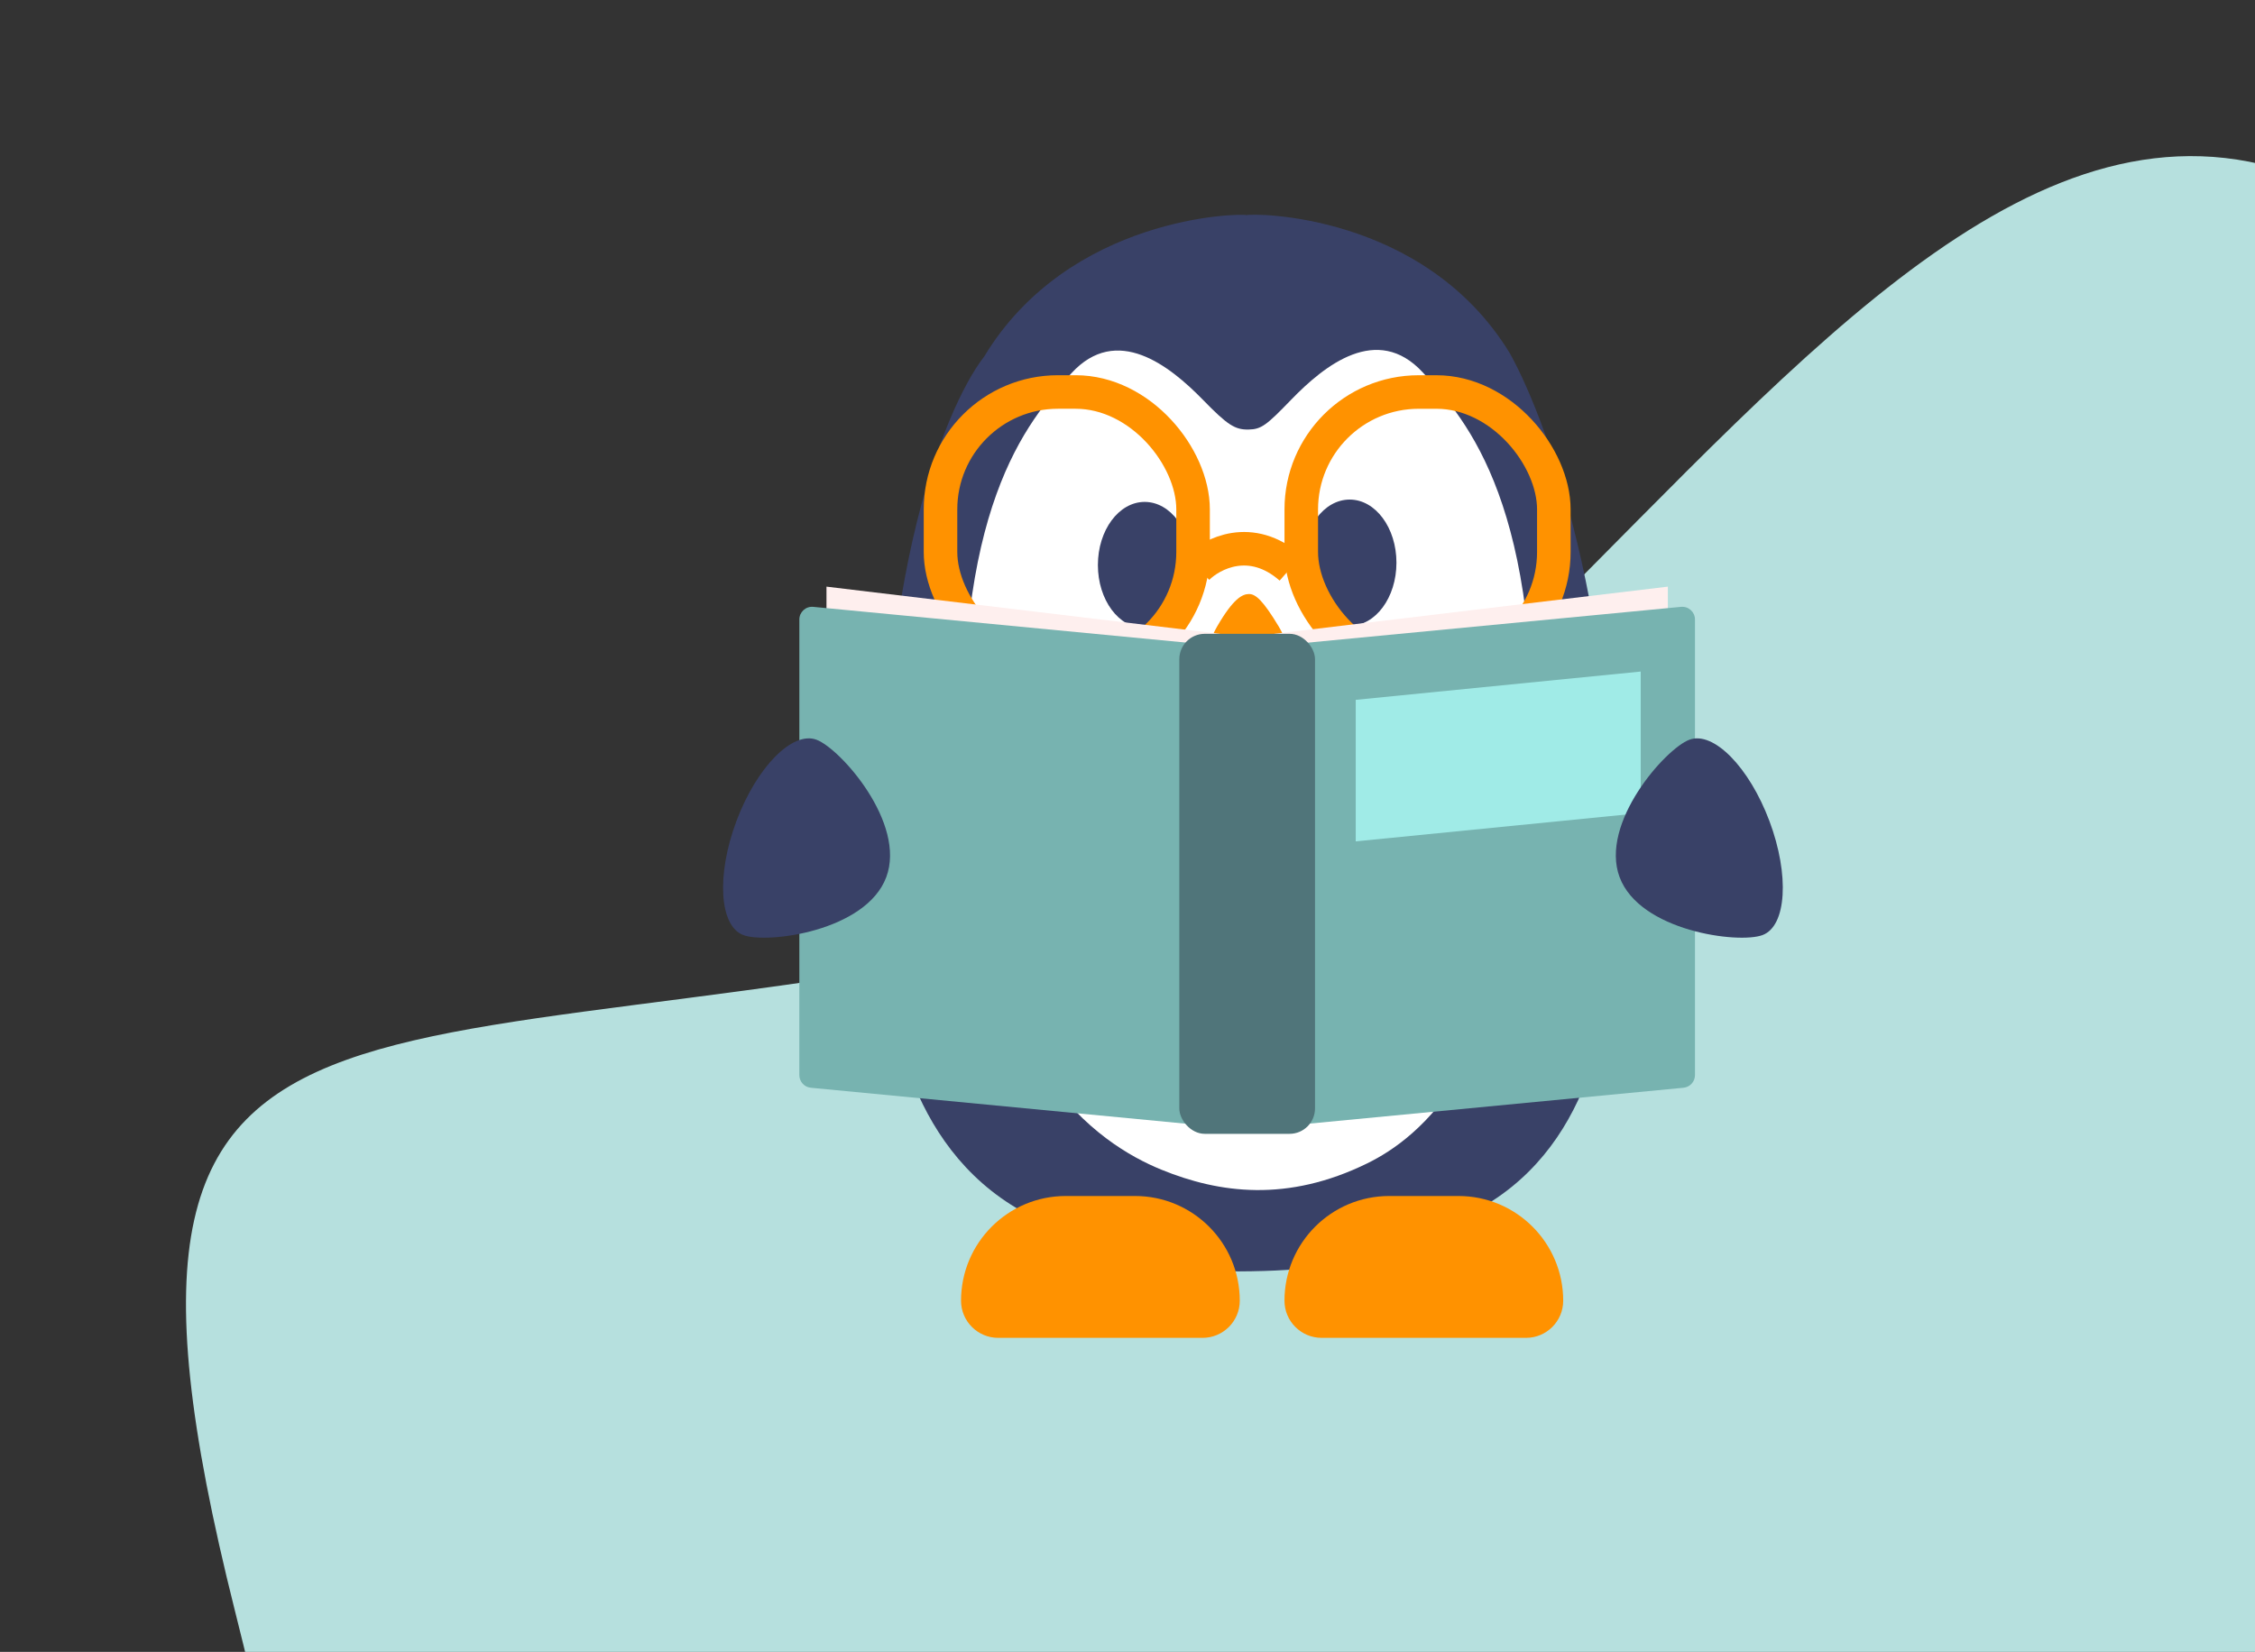 <svg width="116" height="85" viewBox="0 0 116 85" fill="none" xmlns="http://www.w3.org/2000/svg">
<rect x="0" y="0" width="116" height="85" fill="#333333" stroke="none"/>
<path d="M145.786 44.48C203.615 130.109 103.87 113.083 61.429 123.741C18.988 134.399 21.524 120.474 12.074 82.841C2.623 45.209 20.001 57.132 62.443 46.474C94.396 24.099 112.562 -26.448 145.786 44.48Z" fill="#B6E0DE"/>
<path d="M74.232 61.292C74.251 61.292 74.264 61.285 74.284 61.267C74.006 61.285 73.967 61.292 74.232 61.292Z" fill="white"/>
<path d="M76.858 61.27C76.871 61.282 76.884 61.289 76.897 61.289C77.129 61.289 77.097 61.282 76.858 61.27Z" fill="white"/>
<path d="M64.129 11.071C64.443 10.963 73.245 10.94 77.662 18.167C79.743 21.892 83.701 33.087 82.878 48.066C82.886 50.963 82.402 58.179 76.735 61.814C71.924 64.897 68.043 65.306 65.02 65.398C61.645 65.501 57.356 65.381 52.003 61.986C46.316 58.382 45.585 51.168 45.578 48.272C44.603 30.777 48.539 21.032 50.628 18.346C55.012 11.095 63.813 10.964 64.129 11.071Z" fill="#394167"/>
<path d="M75.592 62.68C75.599 62.68 75.605 62.673 75.612 62.668C75.495 62.673 75.476 62.68 75.592 62.68Z" fill="white"/>
<path d="M73.184 19.156C70.841 16.632 68.139 18.791 66.422 20.565C65.152 21.88 64.888 22.091 64.225 22.102C63.534 22.113 63.157 21.885 61.885 20.577C60.159 18.808 57.445 16.663 55.116 19.204C52.786 21.74 48.983 26.185 49.634 40.491C50.286 54.798 56.511 58.866 59.747 60.188C62.722 61.403 66.23 61.875 70.34 59.858C72.888 58.605 78.2 54.72 78.776 40.41C79.353 26.105 75.531 21.685 73.184 19.156Z" fill="white"/>
<path d="M75.52 62.67C75.526 62.675 75.532 62.675 75.539 62.675C75.636 62.682 75.623 62.675 75.52 62.67Z" fill="white"/>
<path d="M65.781 32.24C64.968 30.889 64.59 30.565 64.251 30.566C63.913 30.567 63.452 30.789 62.624 32.211C62.344 32.697 62.03 33.423 62.109 33.78C62.184 34.137 63.901 34.788 64.388 34.746C64.888 34.705 66.182 34.097 66.262 33.799C66.348 33.475 66.082 32.737 65.781 32.24Z" fill="#FF9200"/>
<path d="M49.437 66.929C49.437 63.953 51.849 61.541 54.825 61.541H58.388C61.363 61.541 63.775 63.953 63.775 66.929C63.775 67.984 62.919 68.84 61.863 68.84H51.349C50.293 68.84 49.437 67.984 49.437 66.929Z" fill="#FF9200"/>
<path d="M66.075 66.929C66.075 63.953 68.487 61.541 71.463 61.541H75.025C78.001 61.541 80.413 63.953 80.413 66.929C80.413 67.984 79.557 68.84 78.501 68.84H67.987C66.931 68.84 66.075 67.984 66.075 66.929Z" fill="#FF9200"/>
<ellipse cx="69.429" cy="28.954" rx="2.406" ry="3.248" fill="#394167"/>
<ellipse cx="58.883" cy="29.074" rx="2.406" ry="3.248" fill="#394167"/>
<rect x="48.381" y="20.17" width="12.992" height="14.272" rx="6.041" stroke="#FF9200" stroke-width="1.726"/>
<rect x="66.939" y="20.171" width="12.992" height="14.272" rx="6.041" stroke="#FF9200" stroke-width="1.726"/>
<path d="M61.596 29.226C62.343 28.48 64.348 27.434 66.395 29.226" stroke="#FF9200" stroke-width="1.726"/>
<path d="M62.759 32.613L42.515 30.186V54.944L62.759 57.371V32.613Z" fill="#FEEFEE"/>
<path d="M65.552 32.613L85.796 30.186V54.944L65.552 57.371V32.613Z" fill="#FEEFEE"/>
<path d="M66.948 33.099L86.475 31.226C86.86 31.189 87.192 31.491 87.192 31.877V55.32C87.192 55.657 86.936 55.939 86.6 55.971L66.948 57.856V33.099Z" fill="#77B3B0"/>
<path d="M69.74 36.011L84.4 34.555V41.837L69.74 43.293V36.011Z" fill="#A0EBE7"/>
<path d="M61.363 33.099L41.836 31.226C41.452 31.189 41.119 31.491 41.119 31.877V55.32C41.119 55.657 41.375 55.939 41.711 55.971L61.363 57.856V33.099Z" fill="#77B3B0"/>
<rect x="60.665" y="32.613" width="6.981" height="25.729" rx="1.309" fill="#50757A"/>
<path d="M90.667 48.115C91.903 47.652 92.063 45.027 91.023 42.251C89.984 39.475 88.14 37.6 86.904 38.063C85.668 38.526 82.276 42.361 83.315 45.137C84.354 47.913 89.431 48.578 90.667 48.115Z" fill="#394167"/>
<path d="M38.238 48.115C37.002 47.652 36.843 45.027 37.882 42.251C38.921 39.475 40.765 37.6 42.001 38.063C43.237 38.526 46.63 42.361 45.59 45.137C44.551 47.913 39.474 48.578 38.238 48.115Z" fill="#394167"/>
</svg>
